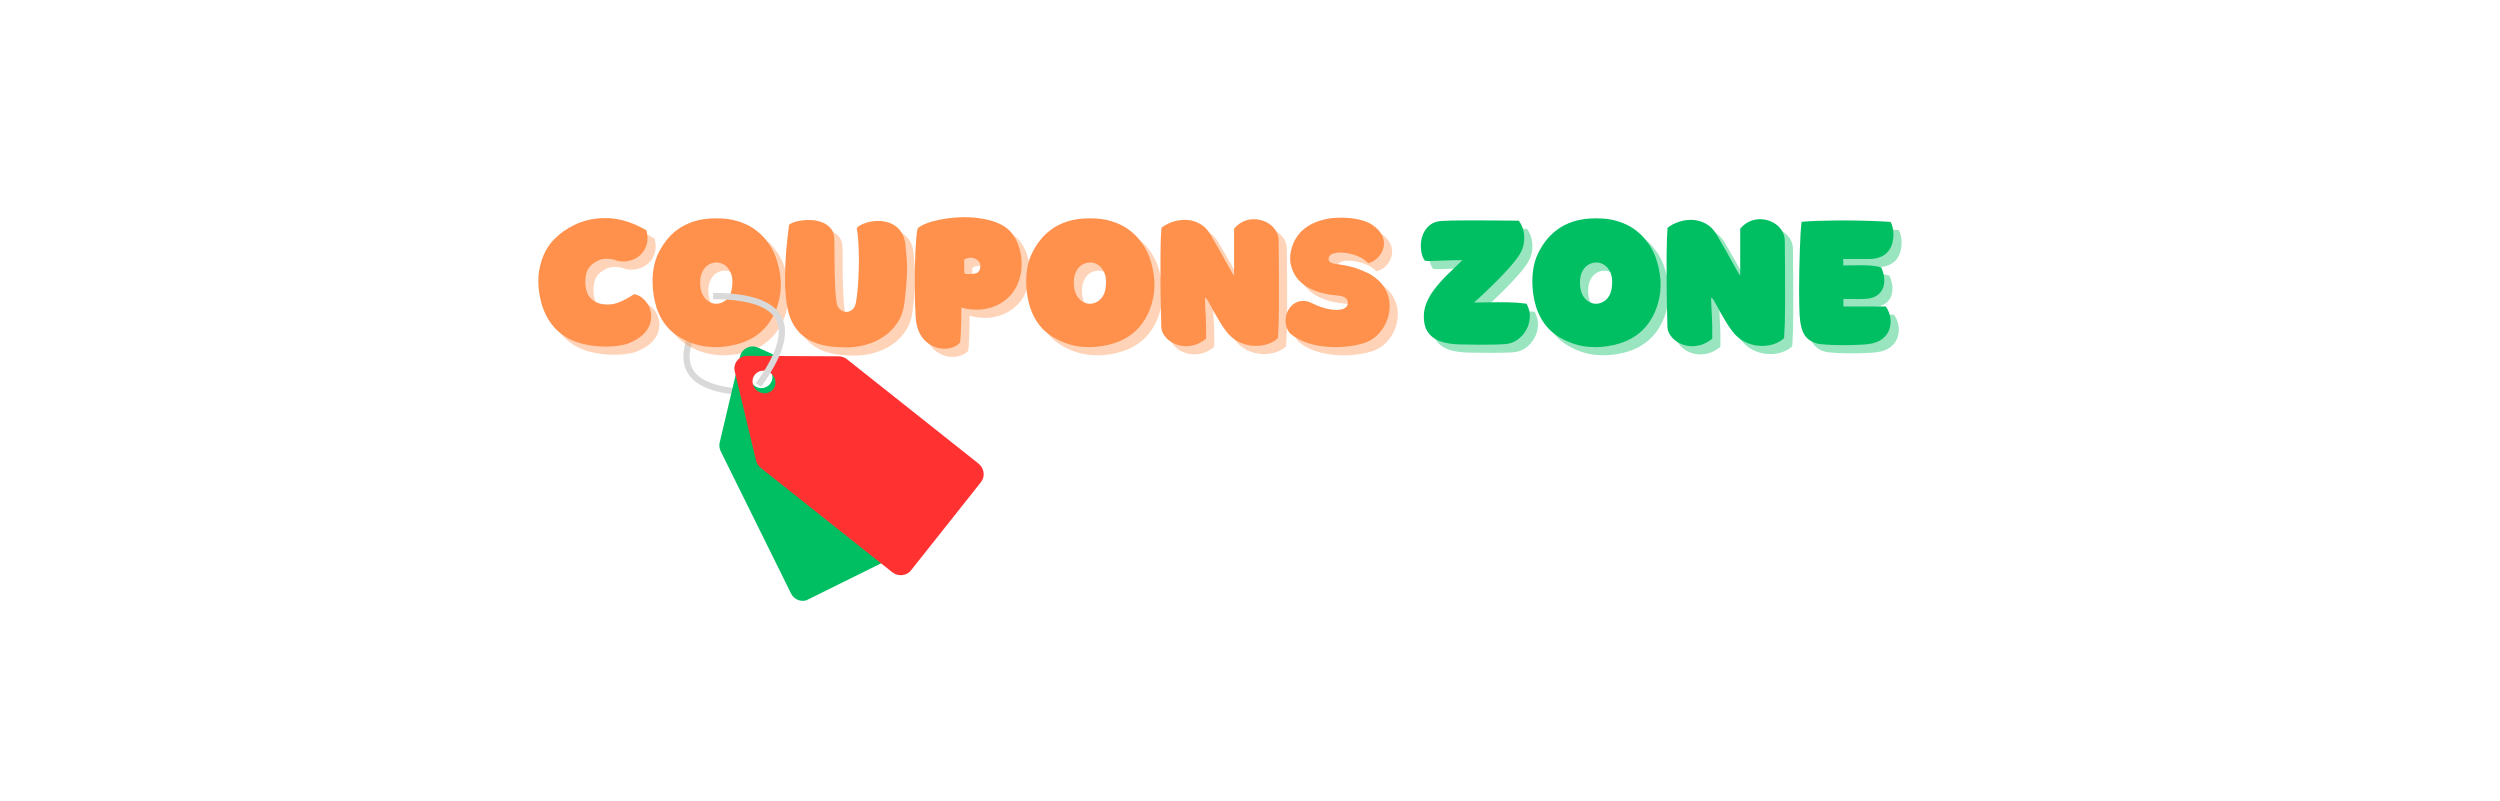 <svg xmlns="http://www.w3.org/2000/svg" xmlns:xlink="http://www.w3.org/1999/xlink" width="780" zoomAndPan="magnify" viewBox="0 0 585 187.5" height="250" preserveAspectRatio="xMidYMid meet" version="1.2"><defs><clipPath id="8d4dfe25a8"><path d="M 168 81 L 215 81 L 215 141 L 168 141 Z M 168 81 "/></clipPath><clipPath id="3753bf13de"><path d="M 160.227 88.578 L 189.32 74.188 L 215.59 127.297 L 186.496 141.688 Z M 160.227 88.578 "/></clipPath><clipPath id="35e8f26555"><path d="M 196.254 89.773 L 177.352 81.332 C 175.617 80.555 173.605 81.551 173.168 83.398 L 168.406 103.547 C 168.242 104.23 168.328 104.953 168.641 105.586 L 185.125 138.914 C 185.867 140.414 187.684 141.027 189.18 140.289 L 212.848 128.582 C 214.348 127.84 214.961 126.023 214.219 124.523 L 197.734 91.195 C 197.422 90.562 196.898 90.059 196.254 89.773 Z M 179.309 90.551 C 178.023 91.188 176.465 90.66 175.828 89.371 C 175.191 88.086 175.719 86.527 177.004 85.891 C 178.293 85.254 179.852 85.781 180.488 87.07 C 181.121 88.355 180.594 89.914 179.309 90.551 Z M 179.309 90.551 "/></clipPath><clipPath id="baf175fa54"><path d="M 171 83 L 231 83 L 231 135 L 171 135 Z M 171 83 "/></clipPath><clipPath id="42456123d9"><path d="M 162.391 97.094 L 182.562 71.664 L 231.48 110.469 L 211.309 135.898 Z M 162.391 97.094 "/></clipPath><clipPath id="2c700a9ec2"><path d="M 196.203 83.375 L 174.832 83.27 C 172.887 83.273 171.492 85.031 171.934 86.926 L 176.898 107.715 C 177.066 108.422 177.477 109.062 178.059 109.523 L 208.762 133.879 C 210.145 134.977 212.105 134.801 213.148 133.492 L 229.555 112.809 C 230.594 111.496 230.316 109.547 228.938 108.449 L 198.23 84.094 C 197.648 83.633 196.934 83.379 196.203 83.375 Z M 180.926 91.082 C 180.031 92.203 178.348 92.355 177.164 91.414 C 175.977 90.473 175.738 88.801 176.633 87.676 C 177.523 86.551 179.207 86.402 180.395 87.344 C 181.578 88.281 181.816 89.957 180.926 91.082 Z M 180.926 91.082 "/></clipPath></defs><g id="f94518b003"><path style="fill:none;stroke-width:2;stroke-linecap:butt;stroke-linejoin:miter;stroke:#d9d9d9;stroke-opacity:1;stroke-miterlimit:4;" d="M 0.889 16.322 C 11.434 -4.108 21.981 -4.107 32.53 16.327 " transform="matrix(-0.335,-0.658,0.658,-0.335,166.281,97.859)"/><g style="fill:#ff914d;fill-opacity:0.4;"><g transform="translate(126.549, 82.426)"><path style="stroke:none" d="M 19.125 -19.734 C 18.238 -19.941 17.453 -20.016 16.766 -19.953 C 16.086 -19.898 15.352 -19.625 14.562 -19.125 C 13.539 -18.488 12.883 -17.66 12.594 -16.641 C 12.312 -15.617 12.25 -14.539 12.406 -13.406 C 12.562 -12.27 12.945 -11.379 13.562 -10.734 C 14.176 -10.098 14.926 -9.672 15.812 -9.453 C 16.707 -9.242 17.648 -9.207 18.641 -9.344 C 19.285 -9.438 19.957 -9.641 20.656 -9.953 C 21.363 -10.273 22 -10.609 22.562 -10.953 C 23.133 -11.305 23.535 -11.551 23.766 -11.688 C 24.578 -11.531 25.301 -11.156 25.938 -10.562 C 26.582 -9.977 27.066 -9.258 27.391 -8.406 C 27.723 -7.551 27.828 -6.641 27.703 -5.672 C 27.578 -4.711 27.156 -3.773 26.438 -2.859 C 25.719 -1.953 24.613 -1.156 23.125 -0.469 C 22.363 -0.094 21.492 0.172 20.516 0.328 C 19.547 0.492 18.535 0.582 17.484 0.594 C 16.441 0.602 15.422 0.551 14.422 0.438 C 13.422 0.32 12.5 0.156 11.656 -0.062 C 9.156 -0.707 7.109 -1.828 5.516 -3.422 C 3.93 -5.023 2.785 -7.047 2.078 -9.484 C 1.598 -11.203 1.348 -12.914 1.328 -14.625 C 1.305 -16.332 1.582 -18.035 2.156 -19.734 C 2.812 -21.648 3.785 -23.258 5.078 -24.562 C 6.367 -25.875 7.914 -26.973 9.719 -27.859 C 12.125 -29.035 14.77 -29.57 17.656 -29.469 C 20.539 -29.363 23.531 -28.414 26.625 -26.625 C 26.914 -25.531 26.961 -24.539 26.766 -23.656 C 26.578 -22.77 26.223 -22.008 25.703 -21.375 C 25.18 -20.738 24.551 -20.25 23.812 -19.906 C 23.07 -19.562 22.289 -19.367 21.469 -19.328 C 20.656 -19.285 19.875 -19.422 19.125 -19.734 Z M 19.125 -19.734 "/></g></g><g style="fill:#ff914d;fill-opacity:0.4;"><g transform="translate(153.491, 82.426)"><path style="stroke:none" d="M 15.953 -29.422 C 17.91 -29.441 19.625 -29.219 21.094 -28.75 C 22.57 -28.289 23.828 -27.695 24.859 -26.969 C 25.898 -26.238 26.758 -25.457 27.438 -24.625 C 28.125 -23.801 28.664 -23.02 29.062 -22.281 C 29.457 -21.539 29.738 -20.941 29.906 -20.484 C 30.582 -18.629 30.984 -16.766 31.109 -14.891 C 31.234 -13.016 31.008 -11.129 30.438 -9.234 C 28.852 -4.172 25.492 -1.035 20.359 0.172 C 18.285 0.672 16.238 0.828 14.219 0.641 C 12.195 0.461 10.227 -0.125 8.312 -1.125 C 6.477 -2.062 5.02 -3.285 3.938 -4.797 C 2.852 -6.305 2.086 -8.051 1.641 -10.031 C 1.359 -11.281 1.191 -12.555 1.141 -13.859 C 1.086 -15.172 1.16 -16.441 1.359 -17.672 C 1.566 -18.91 1.898 -20.02 2.359 -21 C 2.828 -22.02 3.426 -23.023 4.156 -24.016 C 4.883 -25.004 5.785 -25.906 6.859 -26.719 C 7.941 -27.539 9.234 -28.195 10.734 -28.688 C 12.234 -29.176 13.973 -29.422 15.953 -29.422 Z M 16.094 -19.094 C 15.383 -19.094 14.723 -18.895 14.109 -18.5 C 13.504 -18.102 13.031 -17.516 12.688 -16.734 C 12.344 -15.961 12.207 -15 12.281 -13.844 C 12.363 -12.727 12.617 -11.844 13.047 -11.188 C 13.484 -10.531 13.992 -10.062 14.578 -9.781 C 15.16 -9.508 15.703 -9.395 16.203 -9.438 C 16.723 -9.469 17.25 -9.633 17.781 -9.938 C 18.312 -10.238 18.766 -10.711 19.141 -11.359 C 19.516 -12.016 19.727 -12.879 19.781 -13.953 C 19.863 -15.055 19.734 -15.988 19.391 -16.75 C 19.055 -17.508 18.598 -18.086 18.016 -18.484 C 17.43 -18.891 16.789 -19.094 16.094 -19.094 Z M 16.094 -19.094 "/></g></g><g style="fill:#ff914d;fill-opacity:0.4;"><g transform="translate(184.125, 82.426)"><path style="stroke:none" d="M 29.453 -9.812 C 29.234 -7.957 28.691 -6.367 27.828 -5.047 C 26.961 -3.723 25.883 -2.629 24.594 -1.766 C 23.312 -0.898 21.922 -0.258 20.422 0.156 C 18.922 0.57 17.422 0.781 15.922 0.781 C 14.711 0.781 13.492 0.711 12.266 0.578 C 11.047 0.441 9.867 0.172 8.734 -0.234 C 7.598 -0.641 6.555 -1.223 5.609 -1.984 C 4.66 -2.754 3.859 -3.766 3.203 -5.016 C 2.547 -6.266 2.094 -7.82 1.844 -9.688 C 1.594 -11.438 1.473 -13.336 1.484 -15.391 C 1.492 -17.453 1.582 -19.555 1.75 -21.703 C 1.926 -23.848 2.148 -25.91 2.422 -27.891 C 2.629 -28.117 3.008 -28.328 3.562 -28.516 C 4.125 -28.711 4.785 -28.859 5.547 -28.953 C 6.305 -29.055 7.094 -29.07 7.906 -29 C 8.727 -28.938 9.5 -28.758 10.219 -28.469 C 10.945 -28.176 11.562 -27.758 12.062 -27.219 C 12.562 -26.688 12.867 -25.977 12.984 -25.094 C 13.016 -24.781 13.035 -24.188 13.047 -23.312 C 13.055 -22.438 13.062 -21.398 13.062 -20.203 C 13.062 -19.004 13.078 -17.742 13.109 -16.422 C 13.141 -15.109 13.188 -13.852 13.25 -12.656 C 13.32 -11.469 13.426 -10.461 13.562 -9.641 C 13.676 -9.004 13.938 -8.5 14.344 -8.125 C 14.758 -7.758 15.227 -7.562 15.75 -7.531 C 16.27 -7.508 16.75 -7.676 17.188 -8.031 C 17.633 -8.383 17.93 -8.957 18.078 -9.75 C 18.211 -10.438 18.332 -11.336 18.438 -12.453 C 18.551 -13.578 18.633 -14.801 18.688 -16.125 C 18.75 -17.445 18.773 -18.789 18.766 -20.156 C 18.754 -21.52 18.707 -22.812 18.625 -24.031 C 18.551 -25.258 18.43 -26.305 18.266 -27.172 C 18.641 -27.555 19.16 -27.883 19.828 -28.156 C 20.492 -28.438 21.238 -28.629 22.062 -28.734 C 22.895 -28.848 23.727 -28.844 24.562 -28.719 C 25.395 -28.594 26.176 -28.32 26.906 -27.906 C 27.633 -27.488 28.242 -26.895 28.734 -26.125 C 29.234 -25.363 29.539 -24.395 29.656 -23.219 C 29.727 -22.426 29.797 -21.707 29.859 -21.062 C 29.93 -20.426 29.984 -19.773 30.016 -19.109 C 30.047 -18.441 30.051 -17.695 30.031 -16.875 C 30.008 -16.051 29.953 -15.07 29.859 -13.938 C 29.773 -12.801 29.641 -11.426 29.453 -9.812 Z M 29.453 -9.812 "/></g></g><g style="fill:#ff914d;fill-opacity:0.4;"><g transform="translate(214.298, 82.426)"><path style="stroke:none" d="M 22.75 -10.203 C 21.656 -9.398 20.547 -8.836 19.422 -8.516 C 18.297 -8.203 17.25 -8.047 16.281 -8.047 C 15.312 -8.047 14.516 -8.109 13.891 -8.234 C 13.266 -8.359 12.895 -8.457 12.781 -8.531 C 12.758 -8.531 12.75 -8.531 12.75 -8.531 C 12.75 -8.531 12.738 -8.531 12.719 -8.531 C 12.719 -8.531 12.68 -8.516 12.609 -8.484 C 12.609 -8.484 12.602 -8.477 12.594 -8.469 C 12.582 -8.457 12.578 -8.441 12.578 -8.422 C 12.578 -8.305 12.578 -7.969 12.578 -7.406 C 12.578 -6.852 12.566 -6.172 12.547 -5.359 C 12.523 -4.555 12.492 -3.719 12.453 -2.844 C 12.422 -1.969 12.363 -1.133 12.281 -0.344 C 11.801 0.176 11.188 0.562 10.438 0.812 C 9.688 1.062 8.879 1.145 8.016 1.062 C 7.148 0.988 6.312 0.727 5.5 0.281 C 4.695 -0.156 3.984 -0.797 3.359 -1.641 C 2.734 -2.484 2.297 -3.562 2.047 -4.875 C 1.973 -5.238 1.91 -5.848 1.859 -6.703 C 1.805 -7.555 1.758 -8.578 1.719 -9.766 C 1.688 -10.961 1.672 -12.238 1.672 -13.594 C 1.672 -14.957 1.68 -16.328 1.703 -17.703 C 1.723 -19.078 1.758 -20.383 1.812 -21.625 C 1.875 -22.863 1.945 -23.957 2.031 -24.906 C 2.113 -25.852 2.223 -26.578 2.359 -27.078 C 2.785 -27.484 3.445 -27.863 4.344 -28.219 C 5.238 -28.57 6.289 -28.867 7.5 -29.109 C 8.707 -29.359 10 -29.531 11.375 -29.625 C 12.75 -29.719 14.129 -29.707 15.516 -29.594 C 16.898 -29.477 18.223 -29.242 19.484 -28.891 C 20.742 -28.547 21.852 -28.051 22.812 -27.406 C 23.738 -26.789 24.508 -25.941 25.125 -24.859 C 25.738 -23.785 26.176 -22.586 26.438 -21.266 C 26.695 -19.953 26.75 -18.613 26.594 -17.25 C 26.438 -15.883 26.047 -14.586 25.422 -13.359 C 24.797 -12.129 23.906 -11.078 22.75 -10.203 Z M 17.016 -18.406 C 17.016 -18.812 16.832 -19.188 16.469 -19.531 C 16.102 -19.875 15.629 -20.094 15.047 -20.188 C 14.473 -20.281 13.867 -20.141 13.234 -19.766 C 13.234 -19.16 13.234 -18.629 13.234 -18.172 C 13.234 -17.711 13.242 -17.234 13.266 -16.734 C 13.266 -16.672 13.301 -16.598 13.375 -16.516 C 13.457 -16.43 13.523 -16.391 13.578 -16.391 C 13.953 -16.391 14.316 -16.391 14.672 -16.391 C 15.023 -16.391 15.383 -16.426 15.75 -16.5 C 16.594 -16.633 17.016 -17.27 17.016 -18.406 Z M 17.016 -18.406 "/></g></g><g style="fill:#ff914d;fill-opacity:0.4;"><g transform="translate(240.923, 82.426)"><path style="stroke:none" d="M 15.953 -29.422 C 17.91 -29.441 19.625 -29.219 21.094 -28.75 C 22.57 -28.289 23.828 -27.695 24.859 -26.969 C 25.898 -26.238 26.758 -25.457 27.438 -24.625 C 28.125 -23.801 28.664 -23.02 29.062 -22.281 C 29.457 -21.539 29.738 -20.941 29.906 -20.484 C 30.582 -18.629 30.984 -16.766 31.109 -14.891 C 31.234 -13.016 31.008 -11.129 30.438 -9.234 C 28.852 -4.172 25.492 -1.035 20.359 0.172 C 18.285 0.672 16.238 0.828 14.219 0.641 C 12.195 0.461 10.227 -0.125 8.312 -1.125 C 6.477 -2.062 5.02 -3.285 3.938 -4.797 C 2.852 -6.305 2.086 -8.051 1.641 -10.031 C 1.359 -11.281 1.191 -12.555 1.141 -13.859 C 1.086 -15.172 1.16 -16.441 1.359 -17.672 C 1.566 -18.91 1.898 -20.02 2.359 -21 C 2.828 -22.02 3.426 -23.023 4.156 -24.016 C 4.883 -25.004 5.785 -25.906 6.859 -26.719 C 7.941 -27.539 9.234 -28.195 10.734 -28.688 C 12.234 -29.176 13.973 -29.422 15.953 -29.422 Z M 16.094 -19.094 C 15.383 -19.094 14.723 -18.895 14.109 -18.5 C 13.504 -18.102 13.031 -17.516 12.688 -16.734 C 12.344 -15.961 12.207 -15 12.281 -13.844 C 12.363 -12.727 12.617 -11.844 13.047 -11.188 C 13.484 -10.531 13.992 -10.062 14.578 -9.781 C 15.16 -9.508 15.703 -9.395 16.203 -9.438 C 16.723 -9.469 17.25 -9.633 17.781 -9.938 C 18.312 -10.238 18.766 -10.711 19.141 -11.359 C 19.516 -12.016 19.727 -12.879 19.781 -13.953 C 19.863 -15.055 19.734 -15.988 19.391 -16.75 C 19.055 -17.508 18.598 -18.086 18.016 -18.484 C 17.43 -18.891 16.789 -19.094 16.094 -19.094 Z M 16.094 -19.094 "/></g></g><g style="fill:#ff914d;fill-opacity:0.4;"><g transform="translate(271.874, 82.426)"><path style="stroke:none" d="M 18.812 -16.203 C 18.812 -17.516 18.812 -18.738 18.812 -19.875 C 18.812 -21.008 18.812 -22.145 18.812 -23.281 C 18.812 -24.426 18.812 -25.664 18.812 -27 C 19.52 -27.844 20.32 -28.441 21.219 -28.797 C 22.125 -29.148 23.047 -29.285 23.984 -29.203 C 24.93 -29.117 25.801 -28.852 26.594 -28.406 C 27.383 -27.969 28.023 -27.375 28.516 -26.625 C 29.004 -25.875 29.25 -25.008 29.25 -24.031 C 29.25 -23.445 29.254 -22.617 29.266 -21.547 C 29.273 -20.484 29.285 -19.27 29.297 -17.906 C 29.305 -16.539 29.312 -15.098 29.312 -13.578 C 29.32 -12.066 29.32 -10.566 29.312 -9.078 C 29.312 -7.586 29.289 -6.18 29.25 -4.859 C 29.207 -3.547 29.148 -2.395 29.078 -1.406 C 28.461 -0.789 27.648 -0.316 26.641 0.016 C 25.629 0.348 24.531 0.477 23.344 0.406 C 22.164 0.344 21.004 0.031 19.859 -0.531 C 18.711 -1.102 17.695 -1.992 16.812 -3.203 C 16.406 -3.754 15.984 -4.379 15.547 -5.078 C 15.117 -5.785 14.707 -6.488 14.312 -7.188 C 13.926 -7.895 13.578 -8.531 13.266 -9.094 C 12.961 -9.664 12.723 -10.078 12.547 -10.328 C 12.504 -10.422 12.445 -10.504 12.375 -10.578 C 12.312 -10.66 12.254 -10.738 12.203 -10.812 C 12.18 -10.812 12.148 -10.805 12.109 -10.797 C 12.078 -10.785 12.039 -10.781 12 -10.781 C 12.02 -9.914 12.047 -9.125 12.078 -8.406 C 12.117 -7.688 12.16 -6.973 12.203 -6.266 C 12.242 -5.566 12.266 -4.816 12.266 -4.016 C 12.273 -3.223 12.273 -2.305 12.266 -1.266 C 11.316 -0.492 10.352 0.016 9.375 0.266 C 8.395 0.516 7.457 0.566 6.562 0.422 C 5.664 0.273 4.863 -0.016 4.156 -0.453 C 3.445 -0.898 2.879 -1.438 2.453 -2.062 C 2.023 -2.688 1.801 -3.344 1.781 -4.031 C 1.75 -5.227 1.719 -6.539 1.688 -7.969 C 1.656 -9.406 1.629 -10.895 1.609 -12.438 C 1.598 -13.988 1.594 -15.516 1.594 -17.016 C 1.594 -18.516 1.594 -19.93 1.594 -21.266 C 1.602 -22.609 1.629 -23.789 1.672 -24.812 C 1.711 -25.844 1.758 -26.641 1.812 -27.203 C 2.508 -27.773 3.363 -28.234 4.375 -28.578 C 5.383 -28.93 6.441 -29.094 7.547 -29.062 C 8.648 -29.031 9.707 -28.742 10.719 -28.203 C 11.727 -27.672 12.578 -26.828 13.266 -25.672 C 13.766 -24.828 14.211 -24.055 14.609 -23.359 C 15.004 -22.672 15.391 -21.992 15.766 -21.328 C 16.141 -20.66 16.523 -19.969 16.922 -19.25 C 17.328 -18.531 17.789 -17.707 18.312 -16.781 C 18.375 -16.664 18.438 -16.555 18.5 -16.453 C 18.57 -16.348 18.633 -16.25 18.688 -16.156 C 18.707 -16.176 18.727 -16.188 18.75 -16.188 C 18.77 -16.188 18.789 -16.191 18.812 -16.203 Z M 18.812 -16.203 "/></g></g><g style="fill:#ff914d;fill-opacity:0.4;"><g transform="translate(301.643, 82.426)"><path style="stroke:none" d="M 21.062 -16.234 C 22.52 -15.336 23.598 -14.289 24.297 -13.094 C 25.004 -11.906 25.383 -10.664 25.438 -9.375 C 25.5 -8.082 25.305 -6.836 24.859 -5.641 C 24.422 -4.453 23.781 -3.398 22.938 -2.484 C 22.102 -1.578 21.148 -0.906 20.078 -0.469 C 19.305 -0.156 18.363 0.102 17.25 0.312 C 16.133 0.531 14.922 0.66 13.609 0.703 C 12.305 0.754 10.969 0.688 9.594 0.5 C 8.219 0.32 6.891 -0.004 5.609 -0.484 C 4.328 -0.973 3.172 -1.641 2.141 -2.484 C 1.578 -3.191 1.242 -3.957 1.141 -4.781 C 1.035 -5.613 1.113 -6.41 1.375 -7.172 C 1.645 -7.93 2.062 -8.57 2.625 -9.094 C 3.195 -9.625 3.879 -9.953 4.672 -10.078 C 5.461 -10.203 6.328 -10.035 7.266 -9.578 C 8.629 -8.898 9.914 -8.441 11.125 -8.203 C 12.344 -7.961 13.352 -7.93 14.156 -8.109 C 14.969 -8.297 15.453 -8.68 15.609 -9.266 C 15.754 -9.836 15.625 -10.316 15.219 -10.703 C 14.82 -11.086 14.086 -11.316 13.016 -11.391 C 11.836 -11.484 10.66 -11.68 9.484 -11.984 C 8.316 -12.297 7.223 -12.742 6.203 -13.328 C 5.18 -13.922 4.316 -14.691 3.609 -15.641 C 2.91 -16.598 2.445 -17.75 2.219 -19.094 C 2.145 -19.57 2.141 -20.16 2.203 -20.859 C 2.273 -21.566 2.445 -22.312 2.719 -23.094 C 3 -23.883 3.422 -24.664 3.984 -25.438 C 4.555 -26.207 5.312 -26.91 6.25 -27.547 C 7.195 -28.18 8.363 -28.68 9.75 -29.047 C 10.707 -29.316 11.723 -29.484 12.797 -29.547 C 13.879 -29.617 14.953 -29.602 16.016 -29.5 C 17.086 -29.406 18.082 -29.223 19 -28.953 C 19.926 -28.691 20.695 -28.359 21.312 -27.953 C 22.312 -27.273 23.031 -26.555 23.469 -25.797 C 23.914 -25.035 24.133 -24.285 24.125 -23.547 C 24.113 -22.805 23.938 -22.113 23.594 -21.469 C 23.25 -20.832 22.797 -20.285 22.234 -19.828 C 21.68 -19.379 21.066 -19.078 20.391 -18.922 C 19.973 -19.441 19.391 -19.891 18.641 -20.266 C 17.898 -20.641 17.102 -20.926 16.25 -21.125 C 15.395 -21.332 14.582 -21.43 13.812 -21.422 C 13.039 -21.41 12.41 -21.285 11.922 -21.047 C 11.43 -20.805 11.176 -20.438 11.156 -19.938 C 11.156 -19.625 11.289 -19.363 11.562 -19.156 C 11.832 -18.957 12.332 -18.812 13.062 -18.719 C 15.176 -18.445 16.906 -18.047 18.25 -17.516 C 19.602 -16.992 20.539 -16.566 21.062 -16.234 Z M 21.062 -16.234 "/></g></g><g style="fill:#ff914d;fill-opacity:1;"><g transform="translate(124.636, 80.514)"><path style="stroke:none" d="M 19.125 -19.734 C 18.238 -19.941 17.453 -20.016 16.766 -19.953 C 16.086 -19.898 15.352 -19.625 14.562 -19.125 C 13.539 -18.488 12.883 -17.66 12.594 -16.641 C 12.312 -15.617 12.25 -14.539 12.406 -13.406 C 12.562 -12.27 12.945 -11.379 13.562 -10.734 C 14.176 -10.098 14.926 -9.672 15.812 -9.453 C 16.707 -9.242 17.648 -9.207 18.641 -9.344 C 19.285 -9.438 19.957 -9.641 20.656 -9.953 C 21.363 -10.273 22 -10.609 22.562 -10.953 C 23.133 -11.305 23.535 -11.551 23.766 -11.688 C 24.578 -11.531 25.301 -11.156 25.938 -10.562 C 26.582 -9.977 27.066 -9.258 27.391 -8.406 C 27.723 -7.551 27.828 -6.641 27.703 -5.672 C 27.578 -4.711 27.156 -3.773 26.438 -2.859 C 25.719 -1.953 24.613 -1.156 23.125 -0.469 C 22.363 -0.094 21.492 0.172 20.516 0.328 C 19.547 0.492 18.535 0.582 17.484 0.594 C 16.441 0.602 15.422 0.551 14.422 0.438 C 13.422 0.32 12.5 0.156 11.656 -0.062 C 9.156 -0.707 7.109 -1.828 5.516 -3.422 C 3.93 -5.023 2.785 -7.047 2.078 -9.484 C 1.598 -11.203 1.348 -12.914 1.328 -14.625 C 1.305 -16.332 1.582 -18.035 2.156 -19.734 C 2.812 -21.648 3.785 -23.258 5.078 -24.562 C 6.367 -25.875 7.914 -26.973 9.719 -27.859 C 12.125 -29.035 14.77 -29.57 17.656 -29.469 C 20.539 -29.363 23.531 -28.414 26.625 -26.625 C 26.914 -25.531 26.961 -24.539 26.766 -23.656 C 26.578 -22.77 26.223 -22.008 25.703 -21.375 C 25.18 -20.738 24.551 -20.25 23.812 -19.906 C 23.07 -19.562 22.289 -19.367 21.469 -19.328 C 20.656 -19.285 19.875 -19.422 19.125 -19.734 Z M 19.125 -19.734 "/></g></g><g style="fill:#ff914d;fill-opacity:1;"><g transform="translate(151.578, 80.514)"><path style="stroke:none" d="M 15.953 -29.422 C 17.91 -29.441 19.625 -29.219 21.094 -28.75 C 22.57 -28.289 23.828 -27.695 24.859 -26.969 C 25.898 -26.238 26.758 -25.457 27.438 -24.625 C 28.125 -23.801 28.664 -23.02 29.062 -22.281 C 29.457 -21.539 29.738 -20.941 29.906 -20.484 C 30.582 -18.629 30.984 -16.766 31.109 -14.891 C 31.234 -13.016 31.008 -11.129 30.438 -9.234 C 28.852 -4.172 25.492 -1.035 20.359 0.172 C 18.285 0.672 16.238 0.828 14.219 0.641 C 12.195 0.461 10.227 -0.125 8.312 -1.125 C 6.477 -2.062 5.02 -3.285 3.938 -4.797 C 2.852 -6.305 2.086 -8.051 1.641 -10.031 C 1.359 -11.281 1.191 -12.555 1.141 -13.859 C 1.086 -15.172 1.16 -16.441 1.359 -17.672 C 1.566 -18.91 1.898 -20.02 2.359 -21 C 2.828 -22.02 3.426 -23.023 4.156 -24.016 C 4.883 -25.004 5.785 -25.906 6.859 -26.719 C 7.941 -27.539 9.234 -28.195 10.734 -28.688 C 12.234 -29.176 13.973 -29.422 15.953 -29.422 Z M 16.094 -19.094 C 15.383 -19.094 14.723 -18.895 14.109 -18.5 C 13.504 -18.102 13.031 -17.516 12.688 -16.734 C 12.344 -15.961 12.207 -15 12.281 -13.844 C 12.363 -12.727 12.617 -11.844 13.047 -11.188 C 13.484 -10.531 13.992 -10.062 14.578 -9.781 C 15.16 -9.508 15.703 -9.395 16.203 -9.438 C 16.723 -9.469 17.25 -9.633 17.781 -9.938 C 18.312 -10.238 18.766 -10.711 19.141 -11.359 C 19.516 -12.016 19.727 -12.879 19.781 -13.953 C 19.863 -15.055 19.734 -15.988 19.391 -16.75 C 19.055 -17.508 18.598 -18.086 18.016 -18.484 C 17.43 -18.891 16.789 -19.094 16.094 -19.094 Z M 16.094 -19.094 "/></g></g><g style="fill:#ff914d;fill-opacity:1;"><g transform="translate(182.213, 80.514)"><path style="stroke:none" d="M 29.453 -9.812 C 29.234 -7.957 28.691 -6.367 27.828 -5.047 C 26.961 -3.723 25.883 -2.629 24.594 -1.766 C 23.312 -0.898 21.922 -0.258 20.422 0.156 C 18.922 0.57 17.422 0.781 15.922 0.781 C 14.711 0.781 13.492 0.711 12.266 0.578 C 11.047 0.441 9.867 0.172 8.734 -0.234 C 7.598 -0.641 6.555 -1.223 5.609 -1.984 C 4.66 -2.754 3.859 -3.766 3.203 -5.016 C 2.547 -6.266 2.094 -7.82 1.844 -9.688 C 1.594 -11.438 1.473 -13.336 1.484 -15.391 C 1.492 -17.453 1.582 -19.555 1.75 -21.703 C 1.926 -23.848 2.148 -25.91 2.422 -27.891 C 2.629 -28.117 3.008 -28.328 3.562 -28.516 C 4.125 -28.711 4.785 -28.859 5.547 -28.953 C 6.305 -29.055 7.094 -29.07 7.906 -29 C 8.727 -28.938 9.5 -28.758 10.219 -28.469 C 10.945 -28.176 11.562 -27.758 12.062 -27.219 C 12.562 -26.688 12.867 -25.977 12.984 -25.094 C 13.016 -24.781 13.035 -24.188 13.047 -23.312 C 13.055 -22.438 13.062 -21.398 13.062 -20.203 C 13.062 -19.004 13.078 -17.742 13.109 -16.422 C 13.141 -15.109 13.188 -13.852 13.25 -12.656 C 13.32 -11.469 13.426 -10.461 13.562 -9.641 C 13.676 -9.004 13.938 -8.5 14.344 -8.125 C 14.758 -7.758 15.227 -7.562 15.75 -7.531 C 16.27 -7.508 16.75 -7.676 17.188 -8.031 C 17.633 -8.383 17.93 -8.957 18.078 -9.75 C 18.211 -10.438 18.332 -11.336 18.438 -12.453 C 18.551 -13.578 18.633 -14.801 18.688 -16.125 C 18.75 -17.445 18.773 -18.789 18.766 -20.156 C 18.754 -21.52 18.707 -22.812 18.625 -24.031 C 18.551 -25.258 18.43 -26.305 18.266 -27.172 C 18.641 -27.555 19.16 -27.883 19.828 -28.156 C 20.492 -28.438 21.238 -28.629 22.062 -28.734 C 22.895 -28.848 23.727 -28.844 24.562 -28.719 C 25.395 -28.594 26.176 -28.32 26.906 -27.906 C 27.633 -27.488 28.242 -26.895 28.734 -26.125 C 29.234 -25.363 29.539 -24.395 29.656 -23.219 C 29.727 -22.426 29.797 -21.707 29.859 -21.062 C 29.93 -20.426 29.984 -19.773 30.016 -19.109 C 30.047 -18.441 30.051 -17.695 30.031 -16.875 C 30.008 -16.051 29.953 -15.07 29.859 -13.938 C 29.773 -12.801 29.641 -11.426 29.453 -9.812 Z M 29.453 -9.812 "/></g></g><g style="fill:#ff914d;fill-opacity:1;"><g transform="translate(212.385, 80.514)"><path style="stroke:none" d="M 22.75 -10.203 C 21.656 -9.398 20.547 -8.836 19.422 -8.516 C 18.297 -8.203 17.25 -8.047 16.281 -8.047 C 15.312 -8.047 14.516 -8.109 13.891 -8.234 C 13.266 -8.359 12.895 -8.457 12.781 -8.531 C 12.758 -8.531 12.75 -8.531 12.75 -8.531 C 12.75 -8.531 12.738 -8.531 12.719 -8.531 C 12.719 -8.531 12.68 -8.516 12.609 -8.484 C 12.609 -8.484 12.602 -8.477 12.594 -8.469 C 12.582 -8.457 12.578 -8.441 12.578 -8.422 C 12.578 -8.305 12.578 -7.969 12.578 -7.406 C 12.578 -6.852 12.566 -6.172 12.547 -5.359 C 12.523 -4.555 12.492 -3.719 12.453 -2.844 C 12.422 -1.969 12.363 -1.133 12.281 -0.344 C 11.801 0.176 11.188 0.562 10.438 0.812 C 9.688 1.062 8.879 1.145 8.016 1.062 C 7.148 0.988 6.312 0.727 5.5 0.281 C 4.695 -0.156 3.984 -0.797 3.359 -1.641 C 2.734 -2.484 2.297 -3.562 2.047 -4.875 C 1.973 -5.238 1.91 -5.848 1.859 -6.703 C 1.805 -7.555 1.758 -8.578 1.719 -9.766 C 1.688 -10.961 1.672 -12.238 1.672 -13.594 C 1.672 -14.957 1.68 -16.328 1.703 -17.703 C 1.723 -19.078 1.758 -20.383 1.812 -21.625 C 1.875 -22.863 1.945 -23.957 2.031 -24.906 C 2.113 -25.852 2.223 -26.578 2.359 -27.078 C 2.785 -27.484 3.445 -27.863 4.344 -28.219 C 5.238 -28.57 6.289 -28.867 7.5 -29.109 C 8.707 -29.359 10 -29.531 11.375 -29.625 C 12.75 -29.719 14.129 -29.707 15.516 -29.594 C 16.898 -29.477 18.223 -29.242 19.484 -28.891 C 20.742 -28.547 21.852 -28.051 22.812 -27.406 C 23.738 -26.789 24.508 -25.941 25.125 -24.859 C 25.738 -23.785 26.176 -22.586 26.438 -21.266 C 26.695 -19.953 26.75 -18.613 26.594 -17.25 C 26.438 -15.883 26.047 -14.586 25.422 -13.359 C 24.797 -12.129 23.906 -11.078 22.75 -10.203 Z M 17.016 -18.406 C 17.016 -18.812 16.832 -19.188 16.469 -19.531 C 16.102 -19.875 15.629 -20.094 15.047 -20.188 C 14.473 -20.281 13.867 -20.141 13.234 -19.766 C 13.234 -19.16 13.234 -18.629 13.234 -18.172 C 13.234 -17.711 13.242 -17.234 13.266 -16.734 C 13.266 -16.672 13.301 -16.598 13.375 -16.516 C 13.457 -16.43 13.523 -16.391 13.578 -16.391 C 13.953 -16.391 14.316 -16.391 14.672 -16.391 C 15.023 -16.391 15.383 -16.426 15.75 -16.5 C 16.594 -16.633 17.016 -17.27 17.016 -18.406 Z M 17.016 -18.406 "/></g></g><g style="fill:#ff914d;fill-opacity:1;"><g transform="translate(239.01, 80.514)"><path style="stroke:none" d="M 15.953 -29.422 C 17.91 -29.441 19.625 -29.219 21.094 -28.75 C 22.57 -28.289 23.828 -27.695 24.859 -26.969 C 25.898 -26.238 26.758 -25.457 27.438 -24.625 C 28.125 -23.801 28.664 -23.02 29.062 -22.281 C 29.457 -21.539 29.738 -20.941 29.906 -20.484 C 30.582 -18.629 30.984 -16.766 31.109 -14.891 C 31.234 -13.016 31.008 -11.129 30.438 -9.234 C 28.852 -4.172 25.492 -1.035 20.359 0.172 C 18.285 0.672 16.238 0.828 14.219 0.641 C 12.195 0.461 10.227 -0.125 8.312 -1.125 C 6.477 -2.062 5.02 -3.285 3.938 -4.797 C 2.852 -6.305 2.086 -8.051 1.641 -10.031 C 1.359 -11.281 1.191 -12.555 1.141 -13.859 C 1.086 -15.172 1.16 -16.441 1.359 -17.672 C 1.566 -18.91 1.898 -20.02 2.359 -21 C 2.828 -22.02 3.426 -23.023 4.156 -24.016 C 4.883 -25.004 5.785 -25.906 6.859 -26.719 C 7.941 -27.539 9.234 -28.195 10.734 -28.688 C 12.234 -29.176 13.973 -29.422 15.953 -29.422 Z M 16.094 -19.094 C 15.383 -19.094 14.723 -18.895 14.109 -18.5 C 13.504 -18.102 13.031 -17.516 12.688 -16.734 C 12.344 -15.961 12.207 -15 12.281 -13.844 C 12.363 -12.727 12.617 -11.844 13.047 -11.188 C 13.484 -10.531 13.992 -10.062 14.578 -9.781 C 15.16 -9.508 15.703 -9.395 16.203 -9.438 C 16.723 -9.469 17.25 -9.633 17.781 -9.938 C 18.312 -10.238 18.766 -10.711 19.141 -11.359 C 19.516 -12.016 19.727 -12.879 19.781 -13.953 C 19.863 -15.055 19.734 -15.988 19.391 -16.75 C 19.055 -17.508 18.598 -18.086 18.016 -18.484 C 17.43 -18.891 16.789 -19.094 16.094 -19.094 Z M 16.094 -19.094 "/></g></g><g style="fill:#ff914d;fill-opacity:1;"><g transform="translate(269.962, 80.514)"><path style="stroke:none" d="M 18.812 -16.203 C 18.812 -17.516 18.812 -18.738 18.812 -19.875 C 18.812 -21.008 18.812 -22.145 18.812 -23.281 C 18.812 -24.426 18.812 -25.664 18.812 -27 C 19.52 -27.844 20.32 -28.441 21.219 -28.797 C 22.125 -29.148 23.047 -29.285 23.984 -29.203 C 24.93 -29.117 25.801 -28.852 26.594 -28.406 C 27.383 -27.969 28.023 -27.375 28.516 -26.625 C 29.004 -25.875 29.25 -25.008 29.25 -24.031 C 29.25 -23.445 29.254 -22.617 29.266 -21.547 C 29.273 -20.484 29.285 -19.27 29.297 -17.906 C 29.305 -16.539 29.312 -15.098 29.312 -13.578 C 29.32 -12.066 29.32 -10.566 29.312 -9.078 C 29.312 -7.586 29.289 -6.18 29.25 -4.859 C 29.207 -3.547 29.148 -2.395 29.078 -1.406 C 28.461 -0.789 27.648 -0.316 26.641 0.016 C 25.629 0.348 24.531 0.477 23.344 0.406 C 22.164 0.344 21.004 0.031 19.859 -0.531 C 18.711 -1.102 17.695 -1.992 16.812 -3.203 C 16.406 -3.754 15.984 -4.379 15.547 -5.078 C 15.117 -5.785 14.707 -6.488 14.312 -7.188 C 13.926 -7.895 13.578 -8.531 13.266 -9.094 C 12.961 -9.664 12.723 -10.078 12.547 -10.328 C 12.504 -10.422 12.445 -10.504 12.375 -10.578 C 12.312 -10.66 12.254 -10.738 12.203 -10.812 C 12.18 -10.812 12.148 -10.805 12.109 -10.797 C 12.078 -10.785 12.039 -10.781 12 -10.781 C 12.02 -9.914 12.047 -9.125 12.078 -8.406 C 12.117 -7.688 12.16 -6.973 12.203 -6.266 C 12.242 -5.566 12.266 -4.816 12.266 -4.016 C 12.273 -3.223 12.273 -2.305 12.266 -1.266 C 11.316 -0.492 10.352 0.016 9.375 0.266 C 8.395 0.516 7.457 0.566 6.562 0.422 C 5.664 0.273 4.863 -0.016 4.156 -0.453 C 3.445 -0.898 2.879 -1.438 2.453 -2.062 C 2.023 -2.688 1.801 -3.344 1.781 -4.031 C 1.75 -5.227 1.719 -6.539 1.688 -7.969 C 1.656 -9.406 1.629 -10.895 1.609 -12.438 C 1.598 -13.988 1.594 -15.516 1.594 -17.016 C 1.594 -18.516 1.594 -19.93 1.594 -21.266 C 1.602 -22.609 1.629 -23.789 1.672 -24.812 C 1.711 -25.844 1.758 -26.641 1.812 -27.203 C 2.508 -27.773 3.363 -28.234 4.375 -28.578 C 5.383 -28.93 6.441 -29.094 7.547 -29.062 C 8.648 -29.031 9.707 -28.742 10.719 -28.203 C 11.727 -27.672 12.578 -26.828 13.266 -25.672 C 13.766 -24.828 14.211 -24.055 14.609 -23.359 C 15.004 -22.672 15.391 -21.992 15.766 -21.328 C 16.141 -20.66 16.523 -19.969 16.922 -19.25 C 17.328 -18.531 17.789 -17.707 18.312 -16.781 C 18.375 -16.664 18.438 -16.555 18.5 -16.453 C 18.57 -16.348 18.633 -16.25 18.688 -16.156 C 18.707 -16.176 18.727 -16.188 18.75 -16.188 C 18.77 -16.188 18.789 -16.191 18.812 -16.203 Z M 18.812 -16.203 "/></g></g><g style="fill:#ff914d;fill-opacity:1;"><g transform="translate(299.73, 80.514)"><path style="stroke:none" d="M 21.062 -16.234 C 22.52 -15.336 23.598 -14.289 24.297 -13.094 C 25.004 -11.906 25.383 -10.664 25.438 -9.375 C 25.5 -8.082 25.305 -6.836 24.859 -5.641 C 24.422 -4.453 23.781 -3.398 22.938 -2.484 C 22.102 -1.578 21.148 -0.906 20.078 -0.469 C 19.305 -0.156 18.363 0.102 17.25 0.312 C 16.133 0.531 14.922 0.66 13.609 0.703 C 12.305 0.754 10.969 0.688 9.594 0.5 C 8.219 0.32 6.891 -0.004 5.609 -0.484 C 4.328 -0.973 3.172 -1.641 2.141 -2.484 C 1.578 -3.191 1.242 -3.957 1.141 -4.781 C 1.035 -5.613 1.113 -6.41 1.375 -7.172 C 1.645 -7.93 2.062 -8.57 2.625 -9.094 C 3.195 -9.625 3.879 -9.953 4.672 -10.078 C 5.461 -10.203 6.328 -10.035 7.266 -9.578 C 8.629 -8.898 9.914 -8.441 11.125 -8.203 C 12.344 -7.961 13.352 -7.93 14.156 -8.109 C 14.969 -8.297 15.453 -8.68 15.609 -9.266 C 15.754 -9.836 15.625 -10.316 15.219 -10.703 C 14.82 -11.086 14.086 -11.316 13.016 -11.391 C 11.836 -11.484 10.66 -11.68 9.484 -11.984 C 8.316 -12.297 7.223 -12.742 6.203 -13.328 C 5.18 -13.922 4.316 -14.691 3.609 -15.641 C 2.91 -16.598 2.445 -17.75 2.219 -19.094 C 2.145 -19.57 2.141 -20.16 2.203 -20.859 C 2.273 -21.566 2.445 -22.312 2.719 -23.094 C 3 -23.883 3.422 -24.664 3.984 -25.438 C 4.555 -26.207 5.312 -26.91 6.25 -27.547 C 7.195 -28.18 8.363 -28.68 9.75 -29.047 C 10.707 -29.316 11.723 -29.484 12.797 -29.547 C 13.879 -29.617 14.953 -29.602 16.016 -29.5 C 17.086 -29.406 18.082 -29.223 19 -28.953 C 19.926 -28.691 20.695 -28.359 21.312 -27.953 C 22.312 -27.273 23.031 -26.555 23.469 -25.797 C 23.914 -25.035 24.133 -24.285 24.125 -23.547 C 24.113 -22.805 23.938 -22.113 23.594 -21.469 C 23.25 -20.832 22.797 -20.285 22.234 -19.828 C 21.68 -19.379 21.066 -19.078 20.391 -18.922 C 19.973 -19.441 19.391 -19.891 18.641 -20.266 C 17.898 -20.641 17.102 -20.926 16.25 -21.125 C 15.395 -21.332 14.582 -21.43 13.812 -21.422 C 13.039 -21.41 12.41 -21.285 11.922 -21.047 C 11.43 -20.805 11.176 -20.438 11.156 -19.938 C 11.156 -19.625 11.289 -19.363 11.562 -19.156 C 11.832 -18.957 12.332 -18.812 13.062 -18.719 C 15.176 -18.445 16.906 -18.047 18.25 -17.516 C 19.602 -16.992 20.539 -16.566 21.062 -16.234 Z M 21.062 -16.234 "/></g></g><g clip-rule="nonzero" clip-path="url(#8d4dfe25a8)"><g clip-rule="nonzero" clip-path="url(#3753bf13de)"><g clip-rule="nonzero" clip-path="url(#35e8f26555)"><path style=" stroke:none;fill-rule:nonzero;fill:#00bf63;fill-opacity:1;" d="M 160.227 88.578 L 189.32 74.188 L 215.539 127.191 L 186.441 141.582 Z M 160.227 88.578 "/></g></g></g><g style="fill:#00bf63;fill-opacity:0.4;"><g transform="translate(333.34, 82.426)"><path style="stroke:none" d="M 13.469 -9.719 C 14.508 -9.719 15.703 -9.734 17.047 -9.766 C 18.391 -9.797 19.812 -9.801 21.312 -9.781 C 22.812 -9.758 24.301 -9.648 25.781 -9.453 C 26.363 -8.379 26.617 -7.301 26.547 -6.219 C 26.484 -5.133 26.188 -4.133 25.656 -3.219 C 25.125 -2.301 24.438 -1.551 23.594 -0.969 C 22.75 -0.395 21.828 -0.07 20.828 0 C 20.035 0.062 19.18 0.098 18.266 0.109 C 17.359 0.129 16.461 0.141 15.578 0.141 C 14.691 0.141 13.883 0.133 13.156 0.125 C 12.438 0.113 11.859 0.102 11.422 0.094 C 10.992 0.094 10.781 0.094 10.781 0.094 C 10.207 0.094 9.539 0.062 8.781 0 C 8.02 -0.062 7.242 -0.188 6.453 -0.375 C 5.672 -0.562 4.938 -0.867 4.25 -1.297 C 3.57 -1.723 3.004 -2.301 2.547 -3.031 C 2.098 -3.758 1.836 -4.68 1.766 -5.797 C 1.68 -7.086 1.859 -8.305 2.297 -9.453 C 2.742 -10.609 3.383 -11.734 4.219 -12.828 C 5.062 -13.93 6.047 -15.039 7.172 -16.156 C 8.297 -17.27 9.5 -18.43 10.781 -19.641 C 9.438 -19.641 8.148 -19.613 6.922 -19.562 C 5.691 -19.52 4.641 -19.484 3.766 -19.453 C 2.891 -19.422 2.305 -19.438 2.016 -19.5 C 1.648 -19.957 1.383 -20.562 1.219 -21.312 C 1.062 -22.062 1.016 -22.852 1.078 -23.688 C 1.148 -24.531 1.367 -25.328 1.734 -26.078 C 2.098 -26.828 2.625 -27.457 3.312 -27.969 C 4.008 -28.477 4.895 -28.758 5.969 -28.812 C 6.562 -28.852 7.332 -28.883 8.281 -28.906 C 9.238 -28.926 10.301 -28.938 11.469 -28.938 C 12.645 -28.938 13.848 -28.938 15.078 -28.938 C 16.316 -28.938 17.504 -28.93 18.641 -28.922 C 19.785 -28.91 20.816 -28.898 21.734 -28.891 C 22.66 -28.879 23.395 -28.875 23.938 -28.875 C 24.363 -28.395 24.707 -27.723 24.969 -26.859 C 25.227 -25.992 25.305 -25.031 25.203 -23.969 C 25.109 -22.906 24.719 -21.836 24.031 -20.766 C 23.664 -20.191 23.164 -19.531 22.531 -18.781 C 21.895 -18.031 21.176 -17.227 20.375 -16.375 C 19.582 -15.531 18.766 -14.695 17.922 -13.875 C 17.086 -13.051 16.281 -12.273 15.5 -11.547 C 14.719 -10.828 14.039 -10.219 13.469 -9.719 Z M 13.469 -9.719 "/></g></g><g style="fill:#00bf63;fill-opacity:0.4;"><g transform="translate(359.359, 82.426)"><path style="stroke:none" d="M 15.953 -29.422 C 17.91 -29.441 19.625 -29.219 21.094 -28.75 C 22.57 -28.289 23.828 -27.695 24.859 -26.969 C 25.898 -26.238 26.758 -25.457 27.438 -24.625 C 28.125 -23.801 28.664 -23.02 29.062 -22.281 C 29.457 -21.539 29.738 -20.941 29.906 -20.484 C 30.582 -18.629 30.984 -16.766 31.109 -14.891 C 31.234 -13.016 31.008 -11.129 30.438 -9.234 C 28.852 -4.172 25.492 -1.035 20.359 0.172 C 18.285 0.672 16.238 0.828 14.219 0.641 C 12.195 0.461 10.227 -0.125 8.312 -1.125 C 6.477 -2.062 5.02 -3.285 3.938 -4.797 C 2.852 -6.305 2.086 -8.051 1.641 -10.031 C 1.359 -11.281 1.191 -12.555 1.141 -13.859 C 1.086 -15.172 1.16 -16.441 1.359 -17.672 C 1.566 -18.91 1.898 -20.02 2.359 -21 C 2.828 -22.02 3.426 -23.023 4.156 -24.016 C 4.883 -25.004 5.785 -25.906 6.859 -26.719 C 7.941 -27.539 9.234 -28.195 10.734 -28.688 C 12.234 -29.176 13.973 -29.422 15.953 -29.422 Z M 16.094 -19.094 C 15.383 -19.094 14.723 -18.895 14.109 -18.5 C 13.504 -18.102 13.031 -17.516 12.688 -16.734 C 12.344 -15.961 12.207 -15 12.281 -13.844 C 12.363 -12.727 12.617 -11.844 13.047 -11.188 C 13.484 -10.531 13.992 -10.062 14.578 -9.781 C 15.16 -9.508 15.703 -9.395 16.203 -9.438 C 16.723 -9.469 17.25 -9.633 17.781 -9.938 C 18.312 -10.238 18.766 -10.711 19.141 -11.359 C 19.516 -12.016 19.727 -12.879 19.781 -13.953 C 19.863 -15.055 19.734 -15.988 19.391 -16.75 C 19.055 -17.508 18.598 -18.086 18.016 -18.484 C 17.43 -18.891 16.789 -19.094 16.094 -19.094 Z M 16.094 -19.094 "/></g></g><g style="fill:#00bf63;fill-opacity:0.4;"><g transform="translate(390.311, 82.426)"><path style="stroke:none" d="M 18.812 -16.203 C 18.812 -17.516 18.812 -18.738 18.812 -19.875 C 18.812 -21.008 18.812 -22.145 18.812 -23.281 C 18.812 -24.426 18.812 -25.664 18.812 -27 C 19.52 -27.844 20.32 -28.441 21.219 -28.797 C 22.125 -29.148 23.047 -29.285 23.984 -29.203 C 24.93 -29.117 25.801 -28.852 26.594 -28.406 C 27.383 -27.969 28.023 -27.375 28.516 -26.625 C 29.004 -25.875 29.25 -25.008 29.25 -24.031 C 29.25 -23.445 29.254 -22.617 29.266 -21.547 C 29.273 -20.484 29.285 -19.27 29.297 -17.906 C 29.305 -16.539 29.312 -15.098 29.312 -13.578 C 29.32 -12.066 29.32 -10.566 29.312 -9.078 C 29.312 -7.586 29.289 -6.18 29.25 -4.859 C 29.207 -3.547 29.148 -2.395 29.078 -1.406 C 28.461 -0.789 27.648 -0.316 26.641 0.016 C 25.629 0.348 24.531 0.477 23.344 0.406 C 22.164 0.344 21.004 0.031 19.859 -0.531 C 18.711 -1.102 17.695 -1.992 16.812 -3.203 C 16.406 -3.754 15.984 -4.379 15.547 -5.078 C 15.117 -5.785 14.707 -6.488 14.312 -7.188 C 13.926 -7.895 13.578 -8.531 13.266 -9.094 C 12.961 -9.664 12.723 -10.078 12.547 -10.328 C 12.504 -10.422 12.445 -10.504 12.375 -10.578 C 12.312 -10.66 12.254 -10.738 12.203 -10.812 C 12.18 -10.812 12.148 -10.805 12.109 -10.797 C 12.078 -10.785 12.039 -10.781 12 -10.781 C 12.02 -9.914 12.047 -9.125 12.078 -8.406 C 12.117 -7.688 12.16 -6.973 12.203 -6.266 C 12.242 -5.566 12.266 -4.816 12.266 -4.016 C 12.273 -3.223 12.273 -2.305 12.266 -1.266 C 11.316 -0.492 10.352 0.016 9.375 0.266 C 8.395 0.516 7.457 0.566 6.562 0.422 C 5.664 0.273 4.863 -0.016 4.156 -0.453 C 3.445 -0.898 2.879 -1.438 2.453 -2.062 C 2.023 -2.688 1.801 -3.344 1.781 -4.031 C 1.75 -5.227 1.719 -6.539 1.688 -7.969 C 1.656 -9.406 1.629 -10.895 1.609 -12.438 C 1.598 -13.988 1.594 -15.516 1.594 -17.016 C 1.594 -18.516 1.594 -19.93 1.594 -21.266 C 1.602 -22.609 1.629 -23.789 1.672 -24.812 C 1.711 -25.844 1.758 -26.641 1.812 -27.203 C 2.508 -27.773 3.363 -28.234 4.375 -28.578 C 5.383 -28.93 6.441 -29.094 7.547 -29.062 C 8.648 -29.031 9.707 -28.742 10.719 -28.203 C 11.727 -27.672 12.578 -26.828 13.266 -25.672 C 13.766 -24.828 14.211 -24.055 14.609 -23.359 C 15.004 -22.672 15.391 -21.992 15.766 -21.328 C 16.141 -20.66 16.523 -19.969 16.922 -19.25 C 17.328 -18.531 17.789 -17.707 18.312 -16.781 C 18.375 -16.664 18.438 -16.555 18.5 -16.453 C 18.57 -16.348 18.633 -16.25 18.688 -16.156 C 18.707 -16.176 18.727 -16.188 18.75 -16.188 C 18.77 -16.188 18.789 -16.191 18.812 -16.203 Z M 18.812 -16.203 "/></g></g><g style="fill:#00bf63;fill-opacity:0.4;"><g transform="translate(421.436, 82.426)"><path style="stroke:none" d="M 1.594 -6.656 C 1.551 -7.312 1.52 -8.191 1.5 -9.297 C 1.477 -10.398 1.469 -11.641 1.469 -13.016 C 1.469 -14.391 1.484 -15.812 1.516 -17.281 C 1.547 -18.758 1.582 -20.207 1.625 -21.625 C 1.676 -23.051 1.734 -24.367 1.797 -25.578 C 1.867 -26.797 1.953 -27.805 2.047 -28.609 C 3.004 -28.703 4.172 -28.773 5.547 -28.828 C 6.922 -28.879 8.395 -28.91 9.969 -28.922 C 11.551 -28.941 13.133 -28.938 14.719 -28.906 C 16.312 -28.883 17.812 -28.844 19.219 -28.781 C 20.633 -28.727 21.852 -28.66 22.875 -28.578 C 23.039 -28.328 23.191 -27.941 23.328 -27.422 C 23.461 -26.91 23.535 -26.328 23.547 -25.672 C 23.555 -25.016 23.473 -24.348 23.297 -23.672 C 23.129 -23.004 22.828 -22.379 22.391 -21.797 C 21.961 -21.223 21.367 -20.766 20.609 -20.422 C 19.848 -20.078 18.891 -19.906 17.734 -19.906 C 17.348 -19.906 16.992 -19.906 16.672 -19.906 C 16.348 -19.906 15.984 -19.906 15.578 -19.906 C 15.172 -19.906 14.672 -19.906 14.078 -19.906 C 13.484 -19.906 12.723 -19.906 11.797 -19.906 C 11.797 -19.676 11.797 -19.438 11.797 -19.188 C 11.797 -18.945 11.797 -18.688 11.797 -18.406 C 12.223 -18.406 12.805 -18.41 13.547 -18.422 C 14.285 -18.441 15.086 -18.453 15.953 -18.453 C 16.816 -18.453 17.664 -18.414 18.5 -18.344 C 19.344 -18.27 20.07 -18.133 20.688 -17.938 C 21.258 -16.664 21.492 -15.484 21.391 -14.391 C 21.297 -13.297 20.867 -12.398 20.109 -11.703 C 19.359 -11.016 18.27 -10.633 16.844 -10.562 C 16.363 -10.539 15.91 -10.531 15.484 -10.531 C 15.066 -10.531 14.578 -10.535 14.016 -10.547 C 13.461 -10.555 12.734 -10.562 11.828 -10.562 C 11.828 -10.25 11.828 -9.953 11.828 -9.672 C 11.828 -9.398 11.828 -9.109 11.828 -8.797 C 11.922 -8.797 12.023 -8.797 12.141 -8.797 C 12.254 -8.797 12.367 -8.797 12.484 -8.797 C 14.023 -8.797 15.566 -8.797 17.109 -8.797 C 18.66 -8.797 20.207 -8.797 21.75 -8.797 C 22.301 -8.023 22.656 -7.172 22.812 -6.234 C 22.969 -5.305 22.898 -4.398 22.609 -3.516 C 22.328 -2.629 21.781 -1.863 20.969 -1.219 C 20.164 -0.582 19.078 -0.176 17.703 0 C 17.223 0.062 16.57 0.113 15.75 0.156 C 14.938 0.207 14.039 0.238 13.062 0.25 C 12.082 0.258 11.109 0.254 10.141 0.234 C 9.172 0.211 8.297 0.172 7.516 0.109 C 6.734 0.055 6.133 -0.016 5.719 -0.109 C 4.363 -0.461 3.363 -1.148 2.719 -2.172 C 2.082 -3.203 1.707 -4.695 1.594 -6.656 Z M 1.594 -6.656 "/></g></g><g style="fill:#00bf63;fill-opacity:1;"><g transform="translate(331.428, 80.514)"><path style="stroke:none" d="M 13.469 -9.719 C 14.508 -9.719 15.703 -9.734 17.047 -9.766 C 18.391 -9.797 19.812 -9.801 21.312 -9.781 C 22.812 -9.758 24.301 -9.648 25.781 -9.453 C 26.363 -8.379 26.617 -7.301 26.547 -6.219 C 26.484 -5.133 26.188 -4.133 25.656 -3.219 C 25.125 -2.301 24.438 -1.551 23.594 -0.969 C 22.75 -0.395 21.828 -0.07 20.828 0 C 20.035 0.062 19.18 0.098 18.266 0.109 C 17.359 0.129 16.461 0.141 15.578 0.141 C 14.691 0.141 13.883 0.133 13.156 0.125 C 12.438 0.113 11.859 0.102 11.422 0.094 C 10.992 0.094 10.781 0.094 10.781 0.094 C 10.207 0.094 9.539 0.062 8.781 0 C 8.02 -0.062 7.242 -0.188 6.453 -0.375 C 5.672 -0.562 4.938 -0.867 4.25 -1.297 C 3.57 -1.723 3.004 -2.301 2.547 -3.031 C 2.098 -3.758 1.836 -4.68 1.766 -5.797 C 1.68 -7.086 1.859 -8.305 2.297 -9.453 C 2.742 -10.609 3.383 -11.734 4.219 -12.828 C 5.062 -13.93 6.047 -15.039 7.172 -16.156 C 8.297 -17.27 9.5 -18.43 10.781 -19.641 C 9.438 -19.641 8.148 -19.613 6.922 -19.562 C 5.691 -19.52 4.641 -19.484 3.766 -19.453 C 2.891 -19.422 2.305 -19.438 2.016 -19.5 C 1.648 -19.957 1.383 -20.562 1.219 -21.312 C 1.062 -22.062 1.016 -22.852 1.078 -23.688 C 1.148 -24.531 1.367 -25.328 1.734 -26.078 C 2.098 -26.828 2.625 -27.457 3.312 -27.969 C 4.008 -28.477 4.895 -28.758 5.969 -28.812 C 6.562 -28.852 7.332 -28.883 8.281 -28.906 C 9.238 -28.926 10.301 -28.938 11.469 -28.938 C 12.645 -28.938 13.848 -28.938 15.078 -28.938 C 16.316 -28.938 17.504 -28.93 18.641 -28.922 C 19.785 -28.91 20.816 -28.898 21.734 -28.891 C 22.66 -28.879 23.395 -28.875 23.938 -28.875 C 24.363 -28.395 24.707 -27.723 24.969 -26.859 C 25.227 -25.992 25.305 -25.031 25.203 -23.969 C 25.109 -22.906 24.719 -21.836 24.031 -20.766 C 23.664 -20.191 23.164 -19.531 22.531 -18.781 C 21.895 -18.031 21.176 -17.227 20.375 -16.375 C 19.582 -15.531 18.766 -14.695 17.922 -13.875 C 17.086 -13.051 16.281 -12.273 15.5 -11.547 C 14.719 -10.828 14.039 -10.219 13.469 -9.719 Z M 13.469 -9.719 "/></g></g><g style="fill:#00bf63;fill-opacity:1;"><g transform="translate(357.447, 80.514)"><path style="stroke:none" d="M 15.953 -29.422 C 17.91 -29.441 19.625 -29.219 21.094 -28.75 C 22.57 -28.289 23.828 -27.695 24.859 -26.969 C 25.898 -26.238 26.758 -25.457 27.438 -24.625 C 28.125 -23.801 28.664 -23.02 29.062 -22.281 C 29.457 -21.539 29.738 -20.941 29.906 -20.484 C 30.582 -18.629 30.984 -16.766 31.109 -14.891 C 31.234 -13.016 31.008 -11.129 30.438 -9.234 C 28.852 -4.172 25.492 -1.035 20.359 0.172 C 18.285 0.672 16.238 0.828 14.219 0.641 C 12.195 0.461 10.227 -0.125 8.312 -1.125 C 6.477 -2.062 5.02 -3.285 3.938 -4.797 C 2.852 -6.305 2.086 -8.051 1.641 -10.031 C 1.359 -11.281 1.191 -12.555 1.141 -13.859 C 1.086 -15.172 1.16 -16.441 1.359 -17.672 C 1.566 -18.91 1.898 -20.02 2.359 -21 C 2.828 -22.02 3.426 -23.023 4.156 -24.016 C 4.883 -25.004 5.785 -25.906 6.859 -26.719 C 7.941 -27.539 9.234 -28.195 10.734 -28.688 C 12.234 -29.176 13.973 -29.422 15.953 -29.422 Z M 16.094 -19.094 C 15.383 -19.094 14.723 -18.895 14.109 -18.5 C 13.504 -18.102 13.031 -17.516 12.688 -16.734 C 12.344 -15.961 12.207 -15 12.281 -13.844 C 12.363 -12.727 12.617 -11.844 13.047 -11.188 C 13.484 -10.531 13.992 -10.062 14.578 -9.781 C 15.16 -9.508 15.703 -9.395 16.203 -9.438 C 16.723 -9.469 17.25 -9.633 17.781 -9.938 C 18.312 -10.238 18.766 -10.711 19.141 -11.359 C 19.516 -12.016 19.727 -12.879 19.781 -13.953 C 19.863 -15.055 19.734 -15.988 19.391 -16.75 C 19.055 -17.508 18.598 -18.086 18.016 -18.484 C 17.43 -18.891 16.789 -19.094 16.094 -19.094 Z M 16.094 -19.094 "/></g></g><g style="fill:#00bf63;fill-opacity:1;"><g transform="translate(388.398, 80.514)"><path style="stroke:none" d="M 18.812 -16.203 C 18.812 -17.516 18.812 -18.738 18.812 -19.875 C 18.812 -21.008 18.812 -22.145 18.812 -23.281 C 18.812 -24.426 18.812 -25.664 18.812 -27 C 19.52 -27.844 20.32 -28.441 21.219 -28.797 C 22.125 -29.148 23.047 -29.285 23.984 -29.203 C 24.93 -29.117 25.801 -28.852 26.594 -28.406 C 27.383 -27.969 28.023 -27.375 28.516 -26.625 C 29.004 -25.875 29.25 -25.008 29.25 -24.031 C 29.25 -23.445 29.254 -22.617 29.266 -21.547 C 29.273 -20.484 29.285 -19.27 29.297 -17.906 C 29.305 -16.539 29.312 -15.098 29.312 -13.578 C 29.32 -12.066 29.32 -10.566 29.312 -9.078 C 29.312 -7.586 29.289 -6.18 29.25 -4.859 C 29.207 -3.547 29.148 -2.395 29.078 -1.406 C 28.461 -0.789 27.648 -0.316 26.641 0.016 C 25.629 0.348 24.531 0.477 23.344 0.406 C 22.164 0.344 21.004 0.031 19.859 -0.531 C 18.711 -1.102 17.695 -1.992 16.812 -3.203 C 16.406 -3.754 15.984 -4.379 15.547 -5.078 C 15.117 -5.785 14.707 -6.488 14.312 -7.188 C 13.926 -7.895 13.578 -8.531 13.266 -9.094 C 12.961 -9.664 12.723 -10.078 12.547 -10.328 C 12.504 -10.422 12.445 -10.504 12.375 -10.578 C 12.312 -10.66 12.254 -10.738 12.203 -10.812 C 12.18 -10.812 12.148 -10.805 12.109 -10.797 C 12.078 -10.785 12.039 -10.781 12 -10.781 C 12.02 -9.914 12.047 -9.125 12.078 -8.406 C 12.117 -7.688 12.16 -6.973 12.203 -6.266 C 12.242 -5.566 12.266 -4.816 12.266 -4.016 C 12.273 -3.223 12.273 -2.305 12.266 -1.266 C 11.316 -0.492 10.352 0.016 9.375 0.266 C 8.395 0.516 7.457 0.566 6.562 0.422 C 5.664 0.273 4.863 -0.016 4.156 -0.453 C 3.445 -0.898 2.879 -1.438 2.453 -2.062 C 2.023 -2.688 1.801 -3.344 1.781 -4.031 C 1.75 -5.227 1.719 -6.539 1.688 -7.969 C 1.656 -9.406 1.629 -10.895 1.609 -12.438 C 1.598 -13.988 1.594 -15.516 1.594 -17.016 C 1.594 -18.516 1.594 -19.93 1.594 -21.266 C 1.602 -22.609 1.629 -23.789 1.672 -24.812 C 1.711 -25.844 1.758 -26.641 1.812 -27.203 C 2.508 -27.773 3.363 -28.234 4.375 -28.578 C 5.383 -28.93 6.441 -29.094 7.547 -29.062 C 8.648 -29.031 9.707 -28.742 10.719 -28.203 C 11.727 -27.672 12.578 -26.828 13.266 -25.672 C 13.766 -24.828 14.211 -24.055 14.609 -23.359 C 15.004 -22.672 15.391 -21.992 15.766 -21.328 C 16.141 -20.66 16.523 -19.969 16.922 -19.25 C 17.328 -18.531 17.789 -17.707 18.312 -16.781 C 18.375 -16.664 18.438 -16.555 18.5 -16.453 C 18.57 -16.348 18.633 -16.25 18.688 -16.156 C 18.707 -16.176 18.727 -16.188 18.75 -16.188 C 18.77 -16.188 18.789 -16.191 18.812 -16.203 Z M 18.812 -16.203 "/></g></g><g style="fill:#00bf63;fill-opacity:1;"><g transform="translate(419.523, 80.514)"><path style="stroke:none" d="M 1.594 -6.656 C 1.551 -7.312 1.52 -8.191 1.5 -9.297 C 1.477 -10.398 1.469 -11.641 1.469 -13.016 C 1.469 -14.391 1.484 -15.812 1.516 -17.281 C 1.547 -18.758 1.582 -20.207 1.625 -21.625 C 1.676 -23.051 1.734 -24.367 1.797 -25.578 C 1.867 -26.797 1.953 -27.805 2.047 -28.609 C 3.004 -28.703 4.172 -28.773 5.547 -28.828 C 6.922 -28.879 8.395 -28.91 9.969 -28.922 C 11.551 -28.941 13.133 -28.938 14.719 -28.906 C 16.312 -28.883 17.812 -28.844 19.219 -28.781 C 20.633 -28.727 21.852 -28.66 22.875 -28.578 C 23.039 -28.328 23.191 -27.941 23.328 -27.422 C 23.461 -26.91 23.535 -26.328 23.547 -25.672 C 23.555 -25.016 23.473 -24.348 23.297 -23.672 C 23.129 -23.004 22.828 -22.379 22.391 -21.797 C 21.961 -21.223 21.367 -20.766 20.609 -20.422 C 19.848 -20.078 18.891 -19.906 17.734 -19.906 C 17.348 -19.906 16.992 -19.906 16.672 -19.906 C 16.348 -19.906 15.984 -19.906 15.578 -19.906 C 15.172 -19.906 14.672 -19.906 14.078 -19.906 C 13.484 -19.906 12.723 -19.906 11.797 -19.906 C 11.797 -19.676 11.797 -19.438 11.797 -19.188 C 11.797 -18.945 11.797 -18.688 11.797 -18.406 C 12.223 -18.406 12.805 -18.41 13.547 -18.422 C 14.285 -18.441 15.086 -18.453 15.953 -18.453 C 16.816 -18.453 17.664 -18.414 18.5 -18.344 C 19.344 -18.27 20.07 -18.133 20.688 -17.938 C 21.258 -16.664 21.492 -15.484 21.391 -14.391 C 21.297 -13.297 20.867 -12.398 20.109 -11.703 C 19.359 -11.016 18.27 -10.633 16.844 -10.562 C 16.363 -10.539 15.91 -10.531 15.484 -10.531 C 15.066 -10.531 14.578 -10.535 14.016 -10.547 C 13.461 -10.555 12.734 -10.562 11.828 -10.562 C 11.828 -10.25 11.828 -9.953 11.828 -9.672 C 11.828 -9.398 11.828 -9.109 11.828 -8.797 C 11.922 -8.797 12.023 -8.797 12.141 -8.797 C 12.254 -8.797 12.367 -8.797 12.484 -8.797 C 14.023 -8.797 15.566 -8.797 17.109 -8.797 C 18.66 -8.797 20.207 -8.797 21.75 -8.797 C 22.301 -8.023 22.656 -7.172 22.812 -6.234 C 22.969 -5.305 22.898 -4.398 22.609 -3.516 C 22.328 -2.629 21.781 -1.863 20.969 -1.219 C 20.164 -0.582 19.078 -0.176 17.703 0 C 17.223 0.062 16.57 0.113 15.75 0.156 C 14.938 0.207 14.039 0.238 13.062 0.25 C 12.082 0.258 11.109 0.254 10.141 0.234 C 9.172 0.211 8.297 0.172 7.516 0.109 C 6.734 0.055 6.133 -0.016 5.719 -0.109 C 4.363 -0.461 3.363 -1.148 2.719 -2.172 C 2.082 -3.203 1.707 -4.695 1.594 -6.656 Z M 1.594 -6.656 "/></g></g><g clip-rule="nonzero" clip-path="url(#baf175fa54)"><g clip-rule="nonzero" clip-path="url(#42456123d9)"><g clip-rule="nonzero" clip-path="url(#2c700a9ec2)"><path style=" stroke:none;fill-rule:nonzero;fill:#ff3131;fill-opacity:1;" d="M 162.391 97.094 L 182.562 71.664 L 231.48 110.469 L 211.309 135.898 Z M 162.391 97.094 "/></g></g></g><path style="fill:none;stroke-width:2;stroke-linecap:butt;stroke-linejoin:miter;stroke:#d9d9d9;stroke-opacity:1;stroke-miterlimit:4;" d="M 0.888 16.327 C 11.434 -4.109 21.984 -4.106 32.532 16.323 " transform="matrix(0.336,0.658,-0.658,0.336,177.309,63.196)"/></g></svg>